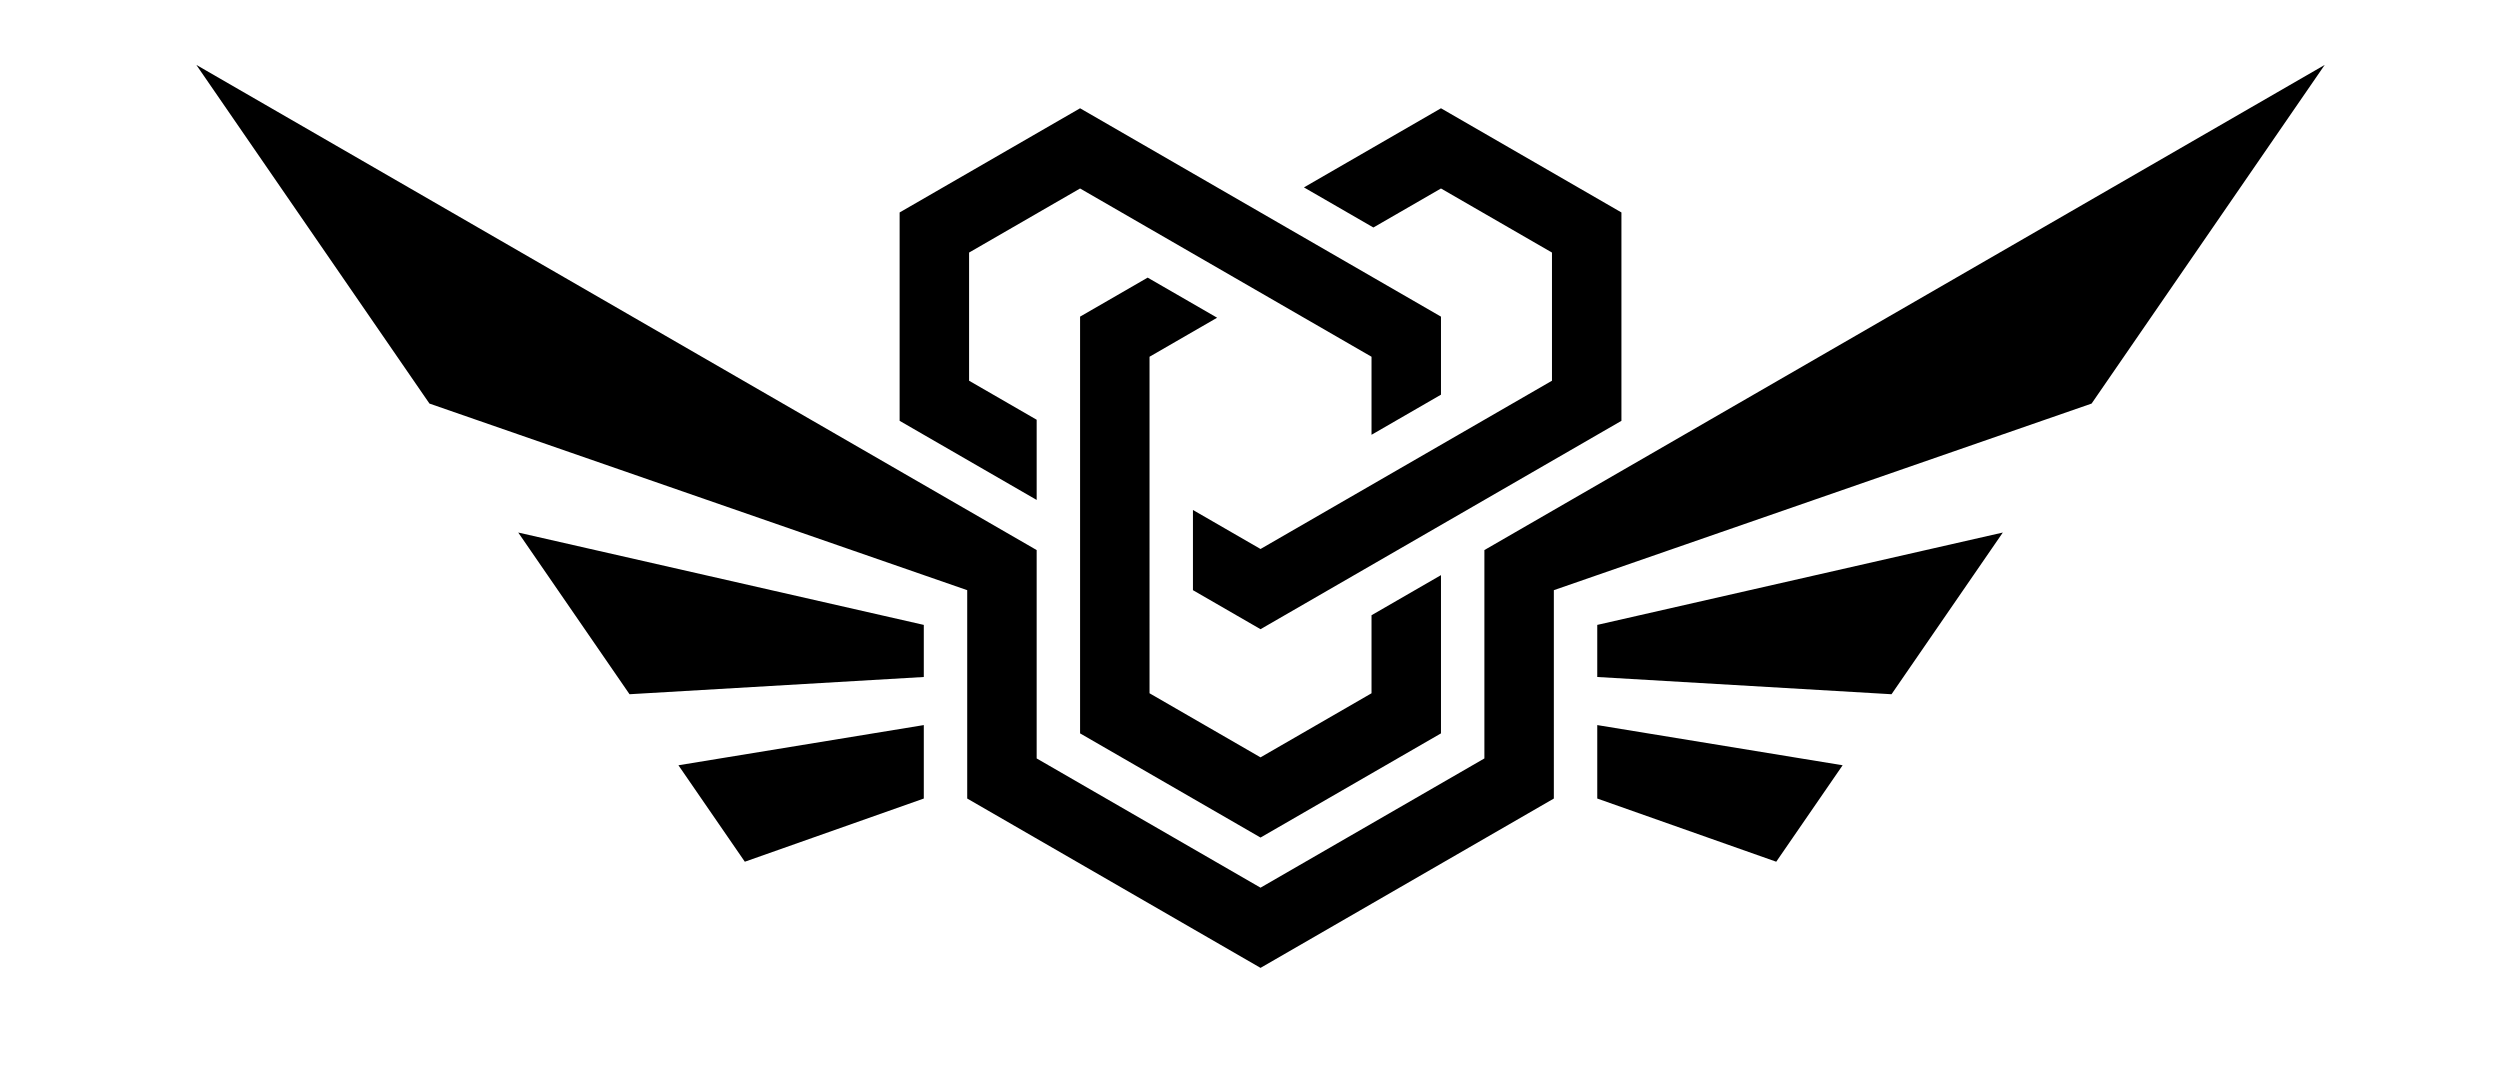 <?xml version="1.0" encoding="UTF-8" standalone="no"?>
<!-- Created with Inkscape (http://www.inkscape.org/) -->

<svg
   width="9.5in"
   height="4.125in"
   viewBox="0 0 241.3 104.775"
   version="1.1"
   id="svg5"
   inkscape:version="1.1.1 (3bf5ae0d25, 2021-09-20)"
   sodipodi:docname="logo_FIXED.svg"
   xmlns:inkscape="http://www.inkscape.org/namespaces/inkscape"
   xmlns:sodipodi="http://sodipodi.sourceforge.net/DTD/sodipodi-0.dtd"
   xmlns="http://www.w3.org/2000/svg"
   xmlns:svg="http://www.w3.org/2000/svg">
  <sodipodi:namedview
     id="namedview7"
     pagecolor="#ffffff"
     bordercolor="#666666"
     borderopacity="1.0"
     inkscape:pageshadow="2"
     inkscape:pageopacity="0.0"
     inkscape:pagecheckerboard="0"
     inkscape:document-units="mm"
     showgrid="false"
     units="in"
     inkscape:zoom="0.52410025"
     inkscape:cx="854.7983"
     inkscape:cy="373.02024"
     inkscape:window-width="1920"
     inkscape:window-height="1017"
     inkscape:window-x="-8"
     inkscape:window-y="-8"
     inkscape:window-maximized="1"
     inkscape:current-layer="layer1" />
  <defs
     id="defs2">
    <inkscape:path-effect
       effect="dashed_stroke"
       id="path-effect21166"
       is_visible="false"
       lpeversion="1"
       numberdashes="2"
       holefactor="1"
       splitsegments="true"
       halfextreme="true"
       unifysegment="true"
       message="Dodaj &lt;b&gt;&quot;Wypełnij między wieloma LPE&quot;&lt;/b&gt; , aby dodać wypełnienie." />
  </defs>
  <g
     inkscape:label="Warstwa 1"
     inkscape:groupmode="layer"
     id="layer1">
    <g
       id="layer101"
       style="fill:#280b0b"
       transform="matrix(0.175,0,0,0.175,16.785,-54.113)">
	
	
	
	
	
	
	
	
<path
   id="path21064"
   style="fill:#000000;fill-rule:evenodd;stroke-width:0.827"
   d="M 12.375,345.016 140.947,531.802 437.543,634.722 v 114.921 c 54.916,31.705 112.397,64.892 161.777,93.401 55.457,-32.018 110.74,-63.935 161.778,-93.401 V 634.722 L 1057.693,531.802 1186.265,345.016 C 1020.43,440.764 867.925,528.806 722.79,612.603 v 114.923 c -42.235,24.382 -83.343,48.12 -123.47,71.285 -42.012,-24.253 -86.012,-49.66 -123.47,-71.285 V 612.603 C 318.516,521.766 154.565,427.109 12.375,345.016 Z m 487.42,23.918 -99.527,57.462 v 114.923 l 75.585,43.639 v -44.235 l -37.277,-21.522 v -70.688 l 61.22,-35.345 c 54.583,31.512 111.826,64.563 160.745,92.807 v 43.042 L 698.848,526.899 V 483.857 C 632.51,445.556 563.362,405.634 499.795,368.934 Z m 199.053,0 -75.583,43.639 38.306,22.117 37.277,-21.522 61.218,35.345 v 70.688 c -59.639,34.434 -101.334,58.506 -160.745,92.807 l -37.275,-21.522 v 44.235 l 37.275,21.522 C 665.908,617.798 736.689,576.932 798.373,541.319 V 426.395 Z m -161.776,93.401 -37.277,21.522 v 229.847 l 99.525,57.462 99.527,-57.462 v -87.277 l -38.308,22.117 v 43.042 l -61.22,35.345 -61.218,-35.345 V 505.974 l 37.277,-21.522 z m -347.164,140.594 61.392,89.187 162.301,-9.51 V 653.876 Z m 818.825,0 -223.693,50.947 v 28.731 l 162.301,9.51 z m -595.132,106.203 -135.334,22.162 36.621,53.201 98.714,-34.851 z m 371.44,0 v 40.511 l 98.714,34.851 36.621,-53.201 z"
   inkscape:original-d="M 12.375007,345.01562 140.94744,531.80163 437.54281,634.722 v 114.9215 c 54.91564,31.70455 112.39734,64.8921 161.77741,93.40142 55.45666,-32.01761 110.74016,-63.93529 161.77753,-93.40142 V 634.722 L 1057.6931,531.80163 1186.2655,345.01562 C 1020.4302,440.76403 867.92495,528.80607 722.78996,612.60338 v 114.92337 c -42.235,24.3818 -83.34328,48.11962 -123.46974,71.28465 -42.01224,-24.25347 -86.01209,-49.66007 -123.46963,-71.28465 V 612.60338 C 318.51572,521.76564 154.5648,427.10913 12.375007,345.01562 Z m 487.419863,23.91806 -99.52737,57.46167 v 114.92336 l 75.585,43.63871 v -44.23539 l -37.27721,-21.52194 v -70.68797 l 61.21958,-35.34493 c 54.58323,31.51232 111.82551,64.56345 160.74494,92.80661 v 43.04201 L 698.8476,526.89905 V 483.85703 C 632.51,445.55635 563.36205,405.63374 499.79487,368.93368 Z m 199.05273,0 -75.58309,43.6387 38.30588,22.11676 37.27721,-21.52195 61.21766,35.34493 v 70.68797 c -59.63862,34.43354 -101.33367,58.50561 -160.74504,92.8066 l -37.27519,-21.52195 v 44.2354 l 37.27519,21.52194 C 665.9075,617.79836 736.68927,576.9323 798.37305,541.31871 V 426.39535 Z m -161.77561,93.40142 -37.27712,21.52193 v 229.84673 l 99.52535,57.46168 99.52738,-57.46168 v -87.27741 l -38.30779,22.11676 v 43.04202 l -61.21959,35.34492 -61.21756,-35.34492 V 505.9738 l 37.27712,-21.52194 z m -347.16432,140.59407 61.39158,89.18719 162.30119,-9.50962 V 653.8759 Z m 818.82523,0 -223.69278,50.94673 v 28.73084 l 162.30119,9.50962 z m -595.13246,106.2031 -135.33424,22.16165 36.62062,53.20069 98.71362,-34.85111 z m 371.43968,0 v 40.51123 l 98.71361,34.85111 36.62062,-53.20069 z"
   inkscape:path-effect="#path-effect21166" />
</g>
  </g>
  <style
     type="text/css"
     id="style2">
	.st0{fill:#000000;}
</style>
  <style
     type="text/css"
     id="style2-1">
	.st0{fill:#000000;}
</style>
  <style
     type="text/css"
     id="style10405">
	.st0{fill:#000000;}
</style>
  <style
     type="text/css"
     id="style12632">
	.st0{fill:#000000;}
</style>
  <style
     type="text/css"
     id="style12764">
	.st0{fill:#000000;}
</style>
</svg>
